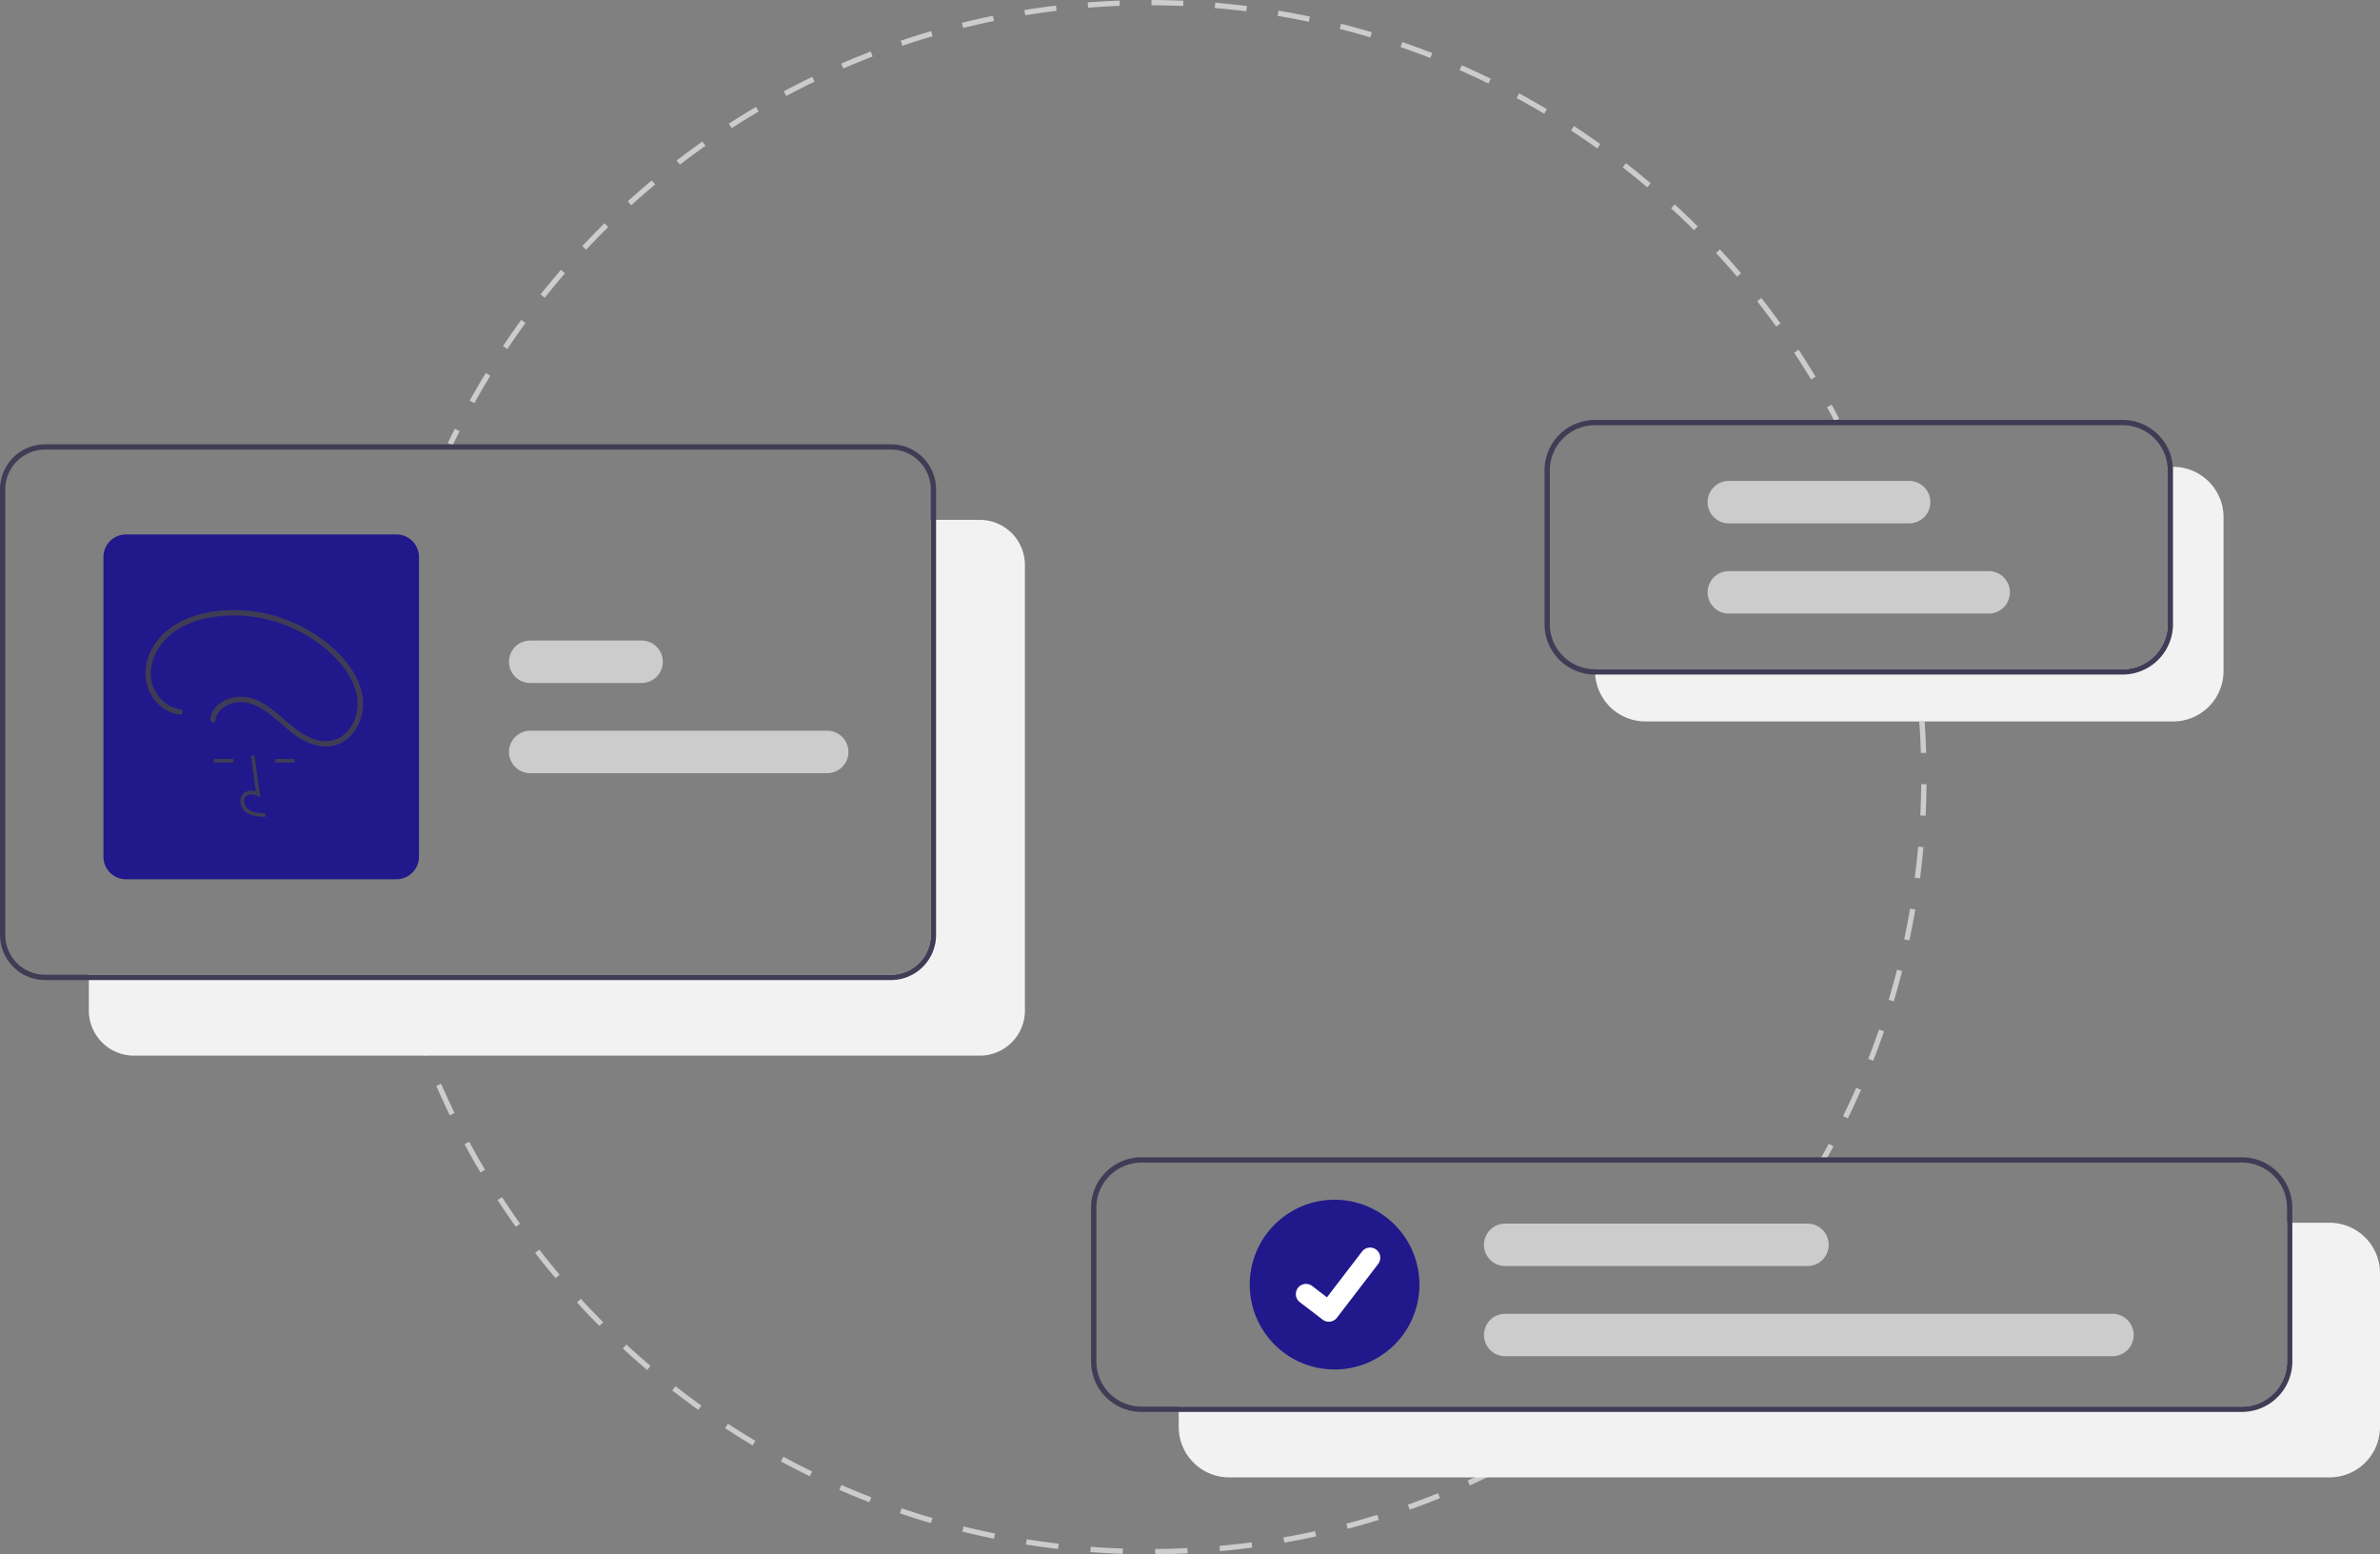 <svg data-name="Layer 1" xmlns="http://www.w3.org/2000/svg" width="897.5" height="585.991" viewBox="0 0 897.5 585.991"><rect x="0" y="0" width="897.5" height="585.991" fill="#808080" stroke="none"/><path d="M596.985 536.185l-1.118-1.659q2.479-1.67 4.922-3.389l1.15 1.636q-2.458 1.73-4.954 3.412zm-161.353 49.806l-.014-2c4.044-.029 8.132-.142 12.15-.336l.096 1.998c-4.045.195-8.16.309-12.232.338zm-12.235-.163c-4.06-.138-8.171-.362-12.218-.667l.15-1.994c4.02.303 8.103.526 12.136.662zm36.67-1.017l-.178-1.993c4.014-.36 8.077-.81 12.076-1.338l.262 1.982a293.46 293.46 0 01-12.16 1.349zM399 583.989a293.254 293.254 0 01-12.12-1.679l.315-1.975c3.973.636 8.024 1.197 12.038 1.668zm85.32-2.382l-.344-1.97c3.968-.694 7.98-1.482 11.922-2.344l.427 1.955c-3.97.867-8.009 1.66-12.005 2.359zm-109.48-1.482a292.61 292.61 0 01-11.938-2.688l.48-1.94a291.17 291.17 0 0011.856 2.669zm133.38-3.74l-.508-1.934a290.18 290.18 0 0011.684-3.336l.59 1.91a292.386 292.386 0 01-11.766 3.36zm-157.16-2.144a292.875 292.875 0 01-11.694-3.691l.642-1.895a290.002 290.002 0 0011.613 3.666zm180.54-5.068l-.67-1.884a290.17 290.17 0 0011.363-4.308l.748 1.855a291.668 291.668 0 01-11.442 4.337zm-203.76-2.803a292.371 292.371 0 01-11.335-4.661l.799-1.833a291.005 291.005 0 0011.258 4.629zm226.45-6.348l-.826-1.82a291.586 291.586 0 0010.962-5.248l.902 1.785a293.15 293.15 0 01-11.038 5.283zm-248.913-3.445a293.788 293.788 0 01-10.9-5.594l.95-1.76a292.397 292.397 0 0010.826 5.556zm270.758-7.578l-.976-1.746a291.785 291.785 0 0010.486-6.146l1.047 1.704a294.91 294.91 0 01-10.557 6.188zm-292.311-4.061a294.816 294.816 0 01-10.39-6.485l1.094-1.674a292.537 292.537 0 0010.318 6.44zm-20.5-13.395a296.465 296.465 0 01-9.81-7.325l1.23-1.577a294.297 294.297 0 009.744 7.275zm-19.306-15.05c-3.1-2.63-6.184-5.36-9.166-8.112l1.356-1.47a293.205 293.205 0 009.104 8.057zm-17.985-16.596a296.213 296.213 0 01-8.46-8.842l1.474-1.352a293.863 293.863 0 008.402 8.782zm-16.543-18.025a296.232 296.232 0 01-7.694-9.51l1.58-1.226a294.61 294.61 0 007.642 9.446zm-14.985-19.331a294.462 294.462 0 01-6.875-10.114l1.677-1.09a292.826 292.826 0 006.828 10.045zm-13.322-20.503a293.529 293.529 0 01-6.006-10.647l1.762-.947a291.2 291.2 0 005.965 10.575zm-11.56-21.535a292.037 292.037 0 01-5.093-11.107l1.836-.795a290.624 290.624 0 005.057 11.03zm-9.713-22.415a292.263 292.263 0 01-4.145-11.5l1.895-.64a290.444 290.444 0 004.116 11.422zm-7.838-23.285q-.838-2.887-1.618-5.8l1.932-.517q.775 2.892 1.607 5.76zm570.621-114.415q-.332-2.977-.723-5.935l1.982-.263q.395 2.98.729 5.976zm-25.877 161.268l-1.796-.88a291.088 291.088 0 004.963-10.683l1.83.805a292.704 292.704 0 01-4.997 10.758zm9.552-21.71l-1.861-.731a289.63 289.63 0 004.077-11.052l1.89.653a291.316 291.316 0 01-4.106 11.13zm7.754-22.416l-1.915-.576a290.478 290.478 0 003.163-11.35l1.937.498a293.449 293.449 0 01-3.185 11.428zm5.9-22.975l-1.955-.418a291.158 291.158 0 002.228-11.57l1.972.338a292.648 292.648 0 01-2.244 11.65zm4.013-23.381l-1.983-.258c.504-3.871.936-7.812 1.284-11.713l1.992.177c-.35 3.929-.785 7.896-1.293 11.794zm2.11-23.63l-1.997-.098c.19-3.899.305-7.862.34-11.78l2 .018c-.036 3.944-.15 7.935-.343 11.86zm-1.785-23.662c-.12-3.91-.321-7.868-.598-11.764l1.995-.141c.278 3.922.48 7.907.602 11.843zm-35.874 153.55l-1.739-.987q1.474-2.597 2.896-5.227l1.76.951q-1.432 2.648-2.917 5.263zM170.673 167.929l-1.806-.86q1.297-2.72 2.647-5.408l1.787.897q-1.34 2.67-2.628 5.37zm8.213-15.94l-1.749-.97a294.547 294.547 0 016.056-10.402l1.708 1.042a292.18 292.18 0 00-6.015 10.33zm504.064-8.927a292.116 292.116 0 00-6.373-10.105l1.67-1.101c2.2 3.336 4.36 6.76 6.417 10.174zm-491.615-11.48l-1.663-1.11a295.132 295.132 0 016.89-9.873l1.617 1.178a294.048 294.048 0 00-6.844 9.805zm478.46-8.46a294.119 294.119 0 00-7.18-9.551l1.574-1.235a296.252 296.252 0 017.23 9.617zm-464.378-10.86l-1.567-1.244c2.484-3.13 5.066-6.25 7.673-9.273l1.514 1.306a293.231 293.231 0 00-7.62 9.21zm449.634-7.942a293.732 293.732 0 00-7.937-8.935l1.467-1.358a296.108 296.108 0 017.992 8.995zM221.028 94.16l-1.46-1.368a295.984 295.984 0 018.402-8.615l1.403 1.425a294.36 294.36 0 00-8.345 8.558zm417.79-7.379a293.823 293.823 0 00-8.641-8.259l1.352-1.474a296.316 296.316 0 018.7 8.316zM238.06 77.394l-1.344-1.482c2.957-2.681 6.01-5.34 9.076-7.9l1.282 1.535a293.785 293.785 0 00-9.014 7.847zm383.144-6.772a293.947 293.947 0 00-9.288-7.528l1.228-1.579a295.48 295.48 0 019.351 7.58zm-364.803-8.547l-1.219-1.586c3.165-2.43 6.425-4.83 9.69-7.132l1.152 1.635a294.293 294.293 0 00-9.623 7.083zm345.927-6.123a293.65 293.65 0 00-9.874-6.744l1.094-1.675a295.407 295.407 0 019.941 6.79zm-326.4-7.642l-1.084-1.681a295.041 295.041 0 0110.239-6.313l1.014 1.724a292.825 292.825 0 00-10.169 6.27zm306.382-5.436a291.127 291.127 0 00-10.396-5.912l.952-1.759a293.049 293.049 0 0110.468 5.953zm-285.796-6.682l-.942-1.764a293.289 293.289 0 0110.72-5.45l.87 1.801a291.985 291.985 0 00-10.648 5.413zm264.768-4.71a291.948 291.948 0 00-10.85-5.036l.804-1.831a291.884 291.884 0 0110.925 5.071zm-243.261-5.67l-.795-1.836a294.065 294.065 0 0111.13-4.547l.719 1.867a290.39 290.39 0 00-11.054 4.516zm221.36-3.95a290.813 290.813 0 00-11.233-4.124l.65-1.892a291.642 291.642 0 0111.31 4.153zm-199.077-4.62l-.64-1.894a291.583 291.583 0 0111.464-3.611l.561 1.92a290.174 290.174 0 00-11.385 3.585zm176.448-3.16a290.276 290.276 0 00-11.54-3.18l.492-1.939a293.28 293.28 0 0111.62 3.203zm-153.541-3.538l-.482-1.941c3.874-.96 7.817-1.853 11.719-2.65l.4 1.959c-3.874.793-7.79 1.678-11.637 2.632zM493.55 8.202a290.938 290.938 0 00-11.745-2.212l.33-1.973c3.95.66 7.928 1.41 11.826 2.228zM386.606 5.758l-.32-1.975c3.941-.638 7.95-1.203 11.916-1.679l.238 1.985a292.52 292.52 0 00-11.834 1.669zm83.373-1.495a292.453 292.453 0 00-11.886-1.24l.166-1.993c3.988.334 8.015.754 11.969 1.249zm-59.646-1.355l-.157-1.994c3.98-.313 8.02-.549 12.013-.7l.075 1.998c-3.964.15-7.979.385-11.931.696zm35.832-.638A298.9 298.9 0 00434.216 2l.005-2c3.995.01 8.042.101 12.03.271zm245.603 156.514q-1.382-2.654-2.816-5.275l1.754-.96q1.445 2.64 2.836 5.31z" fill="#ccc"/><path d="M369.5 195.999H351v156.5a15.018 15.018 0 01-15 15H33.5v13.5a17.024 17.024 0 0017 17h319a17.024 17.024 0 0017-17v-168a17.024 17.024 0 00-17-17z" fill="#f2f2f2"/><path d="M336 167.499H17a17.024 17.024 0 00-17 17v168a17.024 17.024 0 0017 17h319a17.024 17.024 0 0017-17v-168a17.024 17.024 0 00-17-17zm15 185a15.018 15.018 0 01-15 15H17a15.018 15.018 0 01-15-15v-168a15.018 15.018 0 0115-15h319a15.018 15.018 0 0115 15z" fill="#3f3d56"/><path d="M311.941 291.499h-112a8 8 0 110-16h112a8 8 0 010 16zm-70-34h-42a8 8 0 110-16h42a8 8 0 010 16z" fill="#ccc"/><path d="M149.5 331.499h-102a8.51 8.51 0 01-8.5-8.5v-113a8.51 8.51 0 018.5-8.5h102a8.51 8.51 0 018.5 8.5v113a8.51 8.51 0 01-8.5 8.5z" fill="#21188c"/><path d="M100.044 307.962c-2.25-.063-5.049-.141-7.204-1.716a5.533 5.533 0 01-2.177-4.13 3.721 3.721 0 011.266-3.057 4.802 4.802 0 014.543-.654l-1.836-13.418 1.347-.185 2.159 15.775-1.126-.516c-1.305-.599-3.096-.903-4.209.037a2.39 2.39 0 00-.784 1.97 4.181 4.181 0 001.62 3.08c1.677 1.225 3.908 1.383 6.439 1.454zm-19.401-21.818h7.327v1.36h-7.327zm23.127 0h7.327v1.36h-7.327zm-35.857-18.786c-5.9-.673-10.47-6.327-10.973-12.063-.597-6.824 3.377-13.305 8.83-17.135 5.702-4.004 12.806-5.677 19.679-6.045a54.085 54.085 0 0136.97 12.185c5.15 4.278 9.96 9.727 11.783 16.309 1.583 5.715.295 12.19-4.303 16.194a10.868 10.868 0 01-8.34 2.568c-3.566-.37-6.857-2.246-9.706-4.318-5.542-4.029-10.092-9.642-16.843-11.748-4.95-1.544-11.375-.185-14.4 4.292a8.149 8.149 0 00-1.301 3.414 1.057 1.057 0 00.712 1.255 1.027 1.027 0 001.255-.712c.795-5.64 7.728-7.743 12.593-6.455 7.094 1.877 11.856 8.207 17.676 12.23a21.48 21.48 0 0010.294 4.108 12.782 12.782 0 008.981-2.76c4.972-3.926 6.874-10.679 5.774-16.759-1.273-7.04-6.012-13.075-11.211-17.746a56.083 56.083 0 00-38.327-14.159c-7.193.165-14.697 1.65-20.894 5.452-6.01 3.687-10.655 9.856-11.263 17.027-.534 6.312 2.852 12.914 8.665 15.68a13.57 13.57 0 004.349 1.226c1.302.149 1.292-1.893 0-2.04z" fill="#3f3d56"/><path d="M878.5 460.999h-16.06v52.32a17.024 17.024 0 01-17 17H444.5v7.68a19.017 19.017 0 0019 19h415a19.017 19.017 0 0019-19v-58a19.017 19.017 0 00-19-19z" fill="#f2f2f2"/><path d="M845.44 436.319h-415a19.017 19.017 0 00-19 19v58a19.017 19.017 0 0019 19h415a19.017 19.017 0 0019-19v-58a19.017 19.017 0 00-19-19zm17 77a17.024 17.024 0 01-17 17h-415a17.024 17.024 0 01-17-17v-58a17.024 17.024 0 0117-17h415a17.024 17.024 0 0117 17z" fill="#3f3d56"/><path d="M503.271 452.322a32 32 0 1032 32 32.037 32.037 0 00-32-32z" fill="#21188c"/><path d="M796.61 511.322h-229a8 8 0 110-16h229a8 8 0 010 16zm-115-34h-114a8 8 0 110-16h114a8 8 0 010 16z" fill="#ccc"/><path data-name="Path 395" d="M501.101 498.314a3.812 3.812 0 01-2.293-.762l-.04-.031-8.639-6.608a3.839 3.839 0 014.671-6.093l5.595 4.29 13.221-17.247a3.837 3.837 0 015.38-.711l-.081.115.084-.114a3.842 3.842 0 01.71 5.38l-15.55 20.28a3.84 3.84 0 01-3.054 1.496z" fill="#fff"/><path d="M819.5 175.999h-2.12q.06.645.06 1.32v58a17.024 17.024 0 01-17 17H601.5v.68c0 .44.02.88.05 1.32a19.004 19.004 0 0018.95 17.68h199a19.017 19.017 0 0019-19v-58a19.017 19.017 0 00-19-19z" fill="#f2f2f2"/><path d="M819.39 175.999a19.004 19.004 0 00-18.95-17.68h-199a19.017 19.017 0 00-19 19v58a19.017 19.017 0 0019 19h199a19.017 19.017 0 0019-19v-58c0-.44-.02-.88-.05-1.32zm-1.95 59.32a17.024 17.024 0 01-17 17h-199a17.024 17.024 0 01-17-17v-58a17.024 17.024 0 0117-17h199a17.016 17.016 0 0116.94 15.68q.06.645.06 1.32z" fill="#3f3d56"/><path d="M749.941 231.322h-98a8 8 0 110-16h98a8 8 0 010 16zm-30-34h-68a8 8 0 110-16h68a8 8 0 010 16z" fill="#ccc"/></svg>